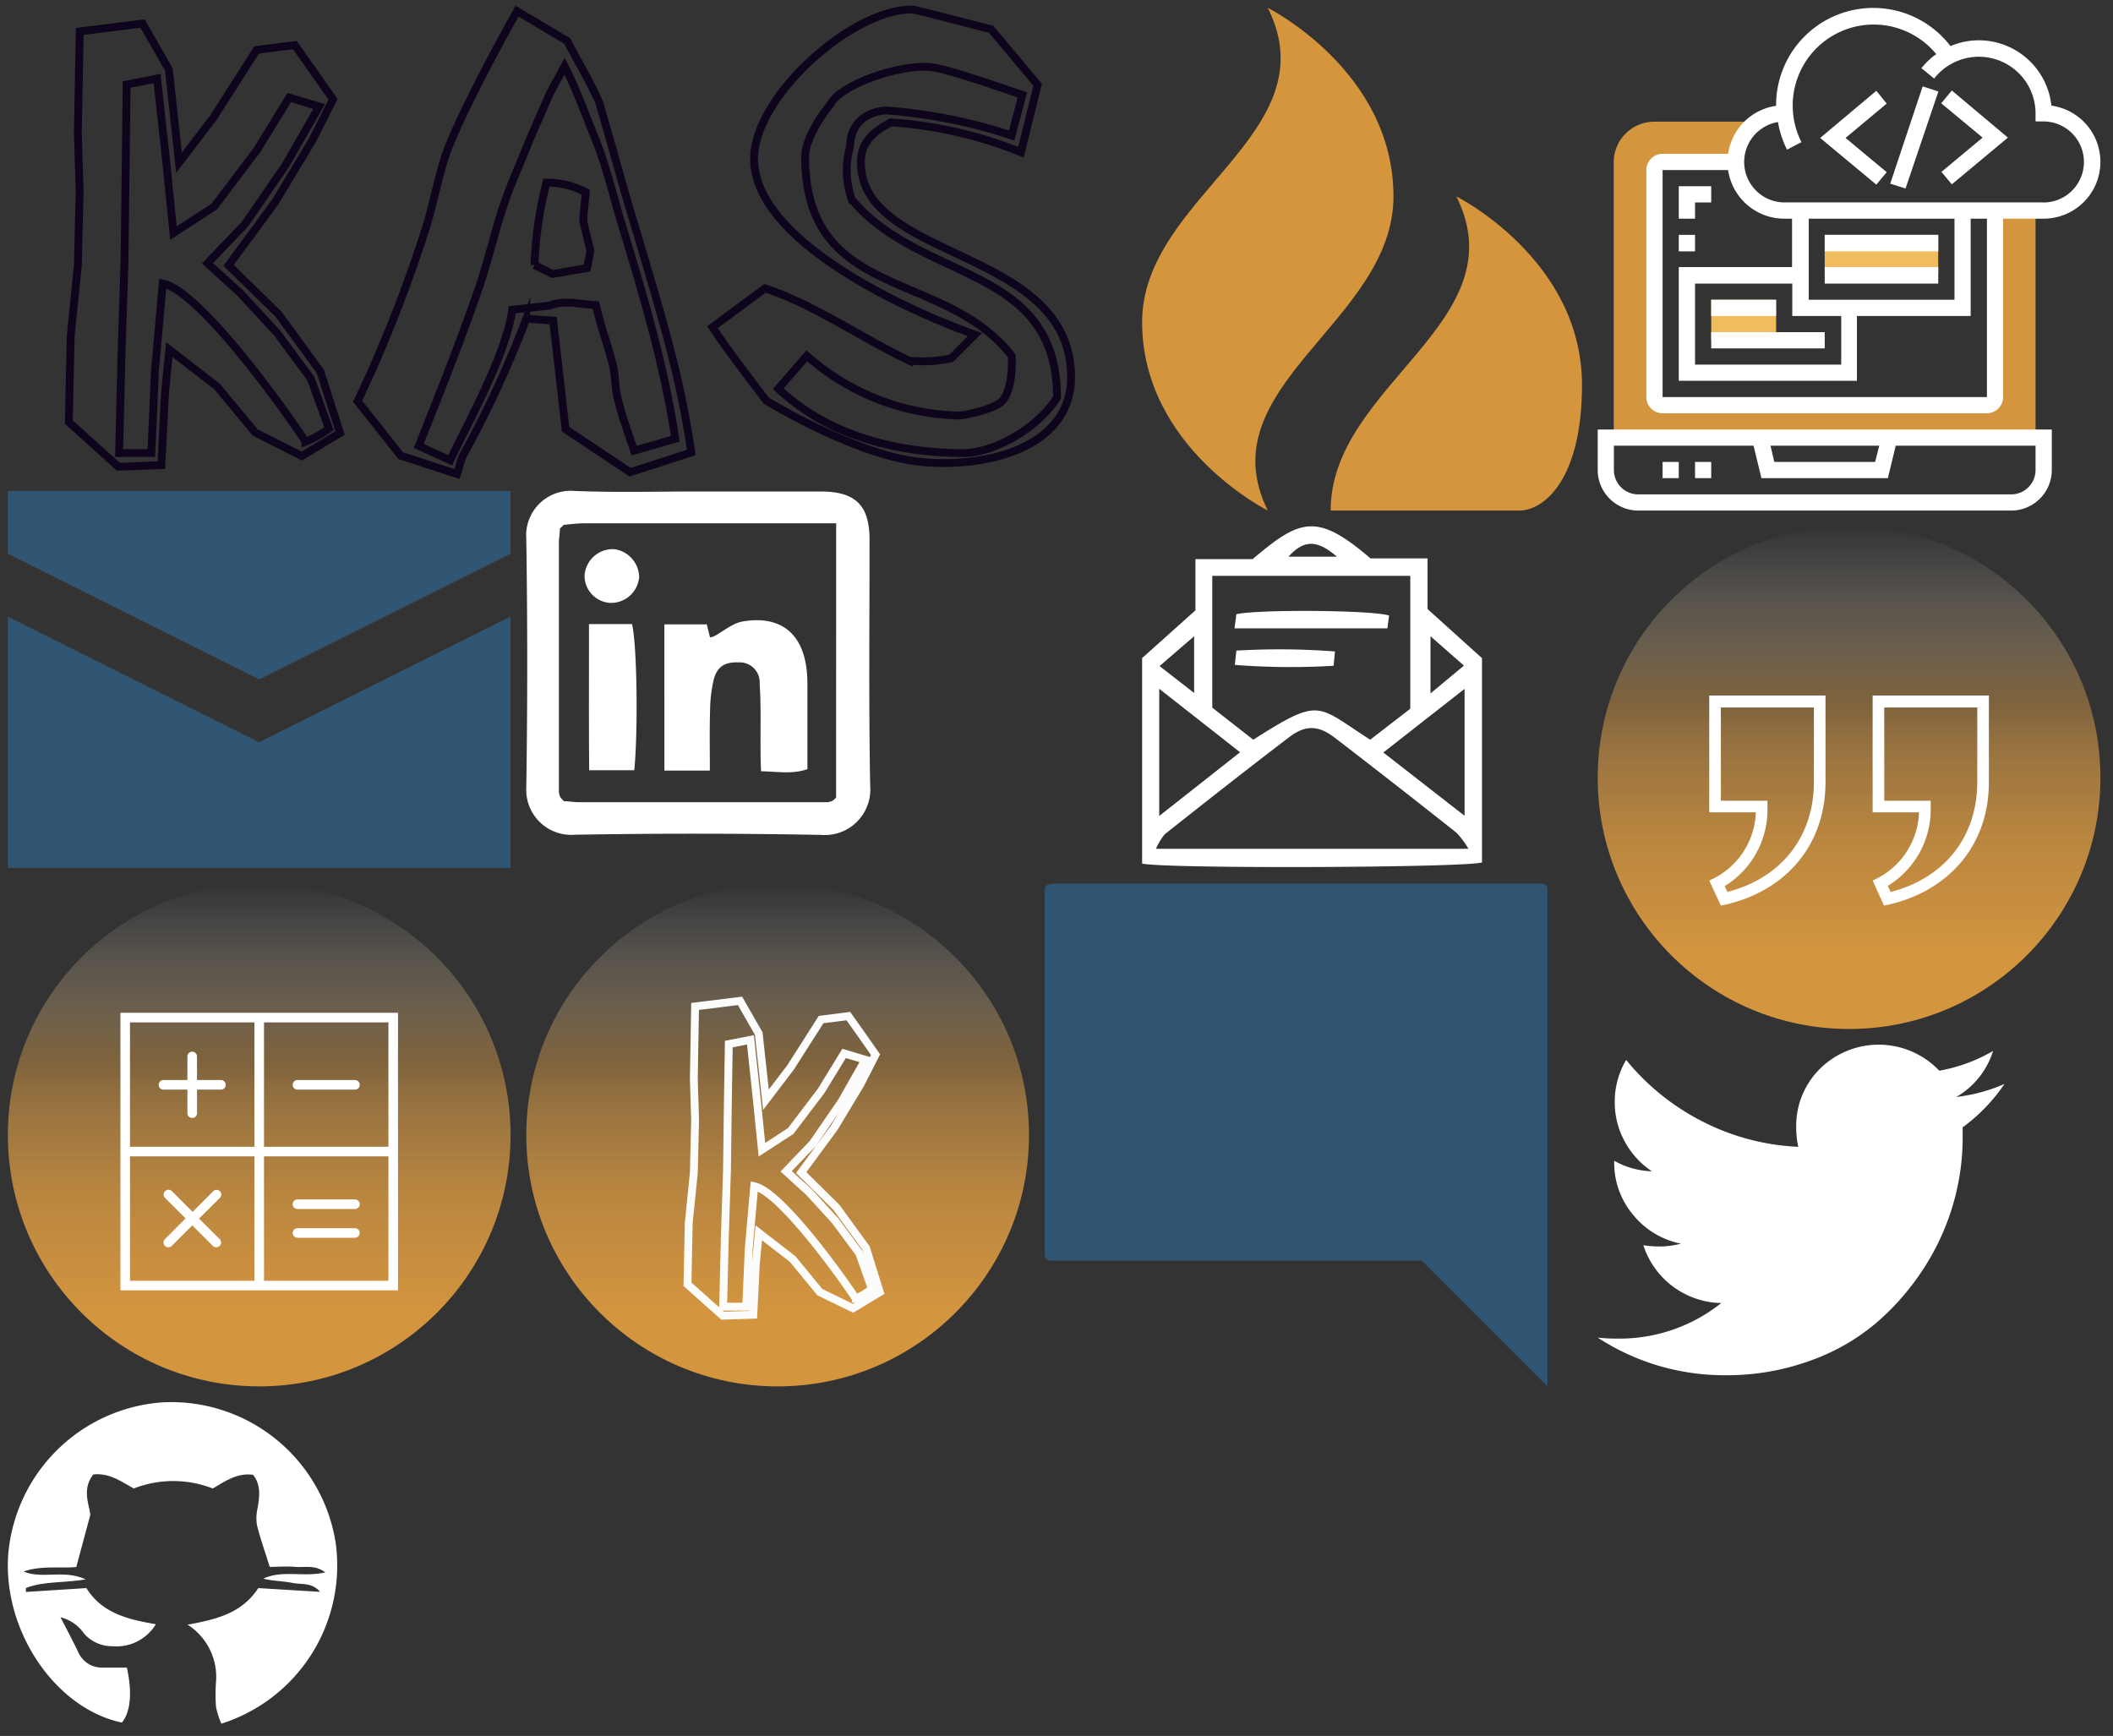 <svg width="269" height="221" xmlns="http://www.w3.org/2000/svg" xmlns:xlink="http://www.w3.org/1999/xlink"><rect width="100%" height="100%" fill="#333333" stroke="none"/><svg id="comment" data-name="Layer 1" width="66" height="66" viewBox="-1 -1 66 66" x="132" y="111.5" xmlns="http://www.w3.org/2000/svg"><path d="M.72.08A.67.67 0 000 .8v46.48a.72.72 0 00.72.72H48l16 16V.72a.67.67 0 00-.72-.72H.8z" fill="#2f5572"/></svg><svg id="facebook" data-name="Layer 1" viewBox="-1 -1 45.22 45.39" width="45.22" height="45.39" x="144.4" y="66" xmlns="http://www.w3.org/2000/svg"><defs><style>.bcls-1{fill:#fff}</style></defs><path class="bcls-1" d="M0 42.94V16.78l6.79-6.08V4.18h7.28c6-5.07 8.14-6 15-.09h7.27v6.45l6.93 6.25v26c-1.88.68-40.27.84-43.27.15zm34.14-19.71V6.31H8.93v16.78l5.22 4.08c8.67-5.51 8-4.39 14.89 0zm7.4 17.83A10.18 10.18 0 0040 39q-7.68-6.09-15.45-12.06c-2.11-1.62-3.74-1.68-5.83-.09-5.33 4.06-10.59 8.2-15.84 12.36a7.29 7.29 0 00-1.11 1.85zM2.18 20.69v16.19l10.29-8.11zm28.53 8.11l10.34 8.06V20.7zm6-14.8v7.28l4.26-3.54zM2.22 17.8l4.4 3.42V14zM24.79 3.87c-2.51-2.2-4.23-2.15-6.15 0z"/><path class="bcls-1" d="M11.76 13l.24-1.8c2.71-.65 17.6-.52 19.44.17L31.22 13zm.04 4.65l.2-1.82a92.25 92.25 0 0112.55.11l-.17 1.82a92.4 92.4 0 01-12.58-.11z"/></svg><svg id="fire" data-name="Layer 1" width="58" height="66" viewBox="-1 -1 58 66" x="144.4" xmlns="http://www.w3.org/2000/svg"><path d="M16 0C24 16 0 24 0 40s16 24 16 24C8.16 48.16 32 40 32 24S16 0 16 0zm24 24c8 16-16 24-16 40h24c3.2 0 8-4 8-16 0-16-16-24-16-24z" fill="#d4953d"/></svg><svg id="globe" data-name="Layer 1" viewBox="-1 -1 66 66" width="66" height="66" y="111.5" xmlns="http://www.w3.org/2000/svg"><defs><linearGradient id="dlinear-gradient" x1="32" y1="64" x2="32" gradientUnits="userSpaceOnUse"><stop offset=".14" stop-color="#d4953f"/><stop offset=".38" stop-color="#d59742" stop-opacity=".83"/><stop offset=".57" stop-color="#d69a48" stop-opacity=".6"/><stop offset=".65" stop-color="#d69a48" stop-opacity=".46"/><stop offset="1" stop-color="#fff" stop-opacity="0"/></linearGradient><style>.dcls-2{fill:#fff}</style></defs><circle cx="32" cy="32" r="32" fill="url(#dlinear-gradient)"/><path class="dcls-2" d="M27.13 25h-3.05v-3a.61.61 0 00-1.22 0v3h-3.05a.61.61 0 000 1.22h3.05v3a.61.61 0 101.22 0v-3h3.05a.61.61 0 000-1.22zm17.06 0h-7.32a.61.61 0 000 1.22h7.32a.61.61 0 000-1.22z"/><path class="dcls-2" d="M32.61 16.44H14.33v35.34h35.34V16.44zm-17.06 1.22h15.84V33.5H15.55zm0 32.9V34.72h15.84v15.84zm32.9 0H32.61V34.72h15.84zM32.61 33.5V17.66h15.84V33.5z"/><path class="dcls-2" d="M36.87 45.08h7.32a.61.61 0 00.6-.61.6.6 0 00-.6-.61h-7.32a.61.61 0 00-.61.61.62.62 0 00.61.61zm0-3.66h7.32a.61.61 0 000-1.22h-7.32a.61.61 0 000 1.22zM27 39.16a.6.6 0 00-.86 0l-2.62 2.62-2.62-2.62a.61.61 0 00-.9.84l2.62 2.62L20 45.25a.62.62 0 000 .87.65.65 0 00.43.17.61.61 0 00.43-.17l2.62-2.62 2.62 2.62a.61.61 0 00.43.17.65.65 0 00.43-.17.62.62 0 000-.87l-2.62-2.61L27 40a.6.6 0 000-.84z"/></svg><svg id="instagram" data-name="Layer 1" viewBox="-1 -1 44 42.93" width="44" height="42.93" y="177.5" xmlns="http://www.w3.org/2000/svg"><path d="M27.18 41.47a11.07 11.07 0 01-.68-2.13 21.22 21.22 0 010-3.19 7.87 7.87 0 00-3.62-7.28c3.59-.66 6.91-1.43 9-4.66l7.86.48c-1-1.23-2.33-.9-3.51-1.14s-2.48-.23-3.72-.54c2.46-1.15 5.12-.15 7.9-.8-1.31-1-2.61-.6-3.79-.7s-2.4 0-3.29 0c-.61-2-1.21-3.65-1.63-5.38a5.78 5.78 0 01.12-2.22c.22-1.44.4-2.86-.6-4.12-2-.29-3.54.81-5.13 1.74a13.81 13.81 0 00-10.06 0c-1.59-.88-3.1-2-5.14-1.79-1.5 1.85-.52 3.88-.39 5.14l-1.79 6.65c-2.1.19-4.44-.22-6.7.57 2.38 1 5.05-.29 7.9 1-2.87.48-5.35.22-7.61 1.1v.5l7.7-.49c2 3.23 5.36 4 8.84 4.6a5.86 5.86 0 01-5.54 2.8A4.74 4.74 0 019.7 30a5.15 5.15 0 00-3-2.08c.8 1.56 1.57 3 2.25 4.41a3.25 3.25 0 003.07 2h3.13c.71 3.19.47 5.66-.63 7C6.05 39.56-.67 29.65.05 19.89A21.2 21.2 0 0119.75.56a21.19 21.19 0 0122 18 21.13 21.13 0 01-14.57 22.91z" transform="translate(0 -.53)" fill="#fff"/></svg><svg id="kas-header-logo" data-name="Layer 1" viewBox="-1 -1 144.4 61.5" width="144.4" height="61.5" xmlns="http://www.w3.org/2000/svg"><path d="M37.42 57.06l-5.93-3-4.86-5.85-6.08-4.71-.55 5.66-.46 9.05-5.47.22-6.31-5.7L8 41.79l.91-9 .23-9.42-.23-7.45L9.15 3l8-1 3.35 5.85 1.29 11.86 4.41-5.78 5.47-8.58 4.86-.61 2.21 3.11 2.66 3.8-2.66 5.25-4.71 7.83-5.93 8.05L34.46 39l5.32 7.29 2.51 7.83zm1.14-9.88l-4.33-5.85-4.71-5.09-4.11-3.72 4.79-5L35.37 20l4.26-7.44-3.81-1.14-4.1 6.68-5.47 7.22-5.17 3.35-.91-9L19 9l-3.88.76L15 20.35l-.15 12-.38 11.71-.31 12.61h4.11l.45-10.41 1-11.17C25 36.16 37.88 55 37.88 55.24a12.94 12.94 0 003-1.67zm40.66 11.94L71 53.64l-1.58-13.83-3.42-.23A134.58 134.58 0 0157.94 57c-.31.68-.53 1.67-.76 2.35L50 57l-5.47-6.92a176.53 176.53 0 008.67-22c1-3.19 1.59-6.69 2.73-9.88 1.75-4.64 6.31-13.22 8.9-17.78l6.38 3.8c1.29 2.5 3 5.32 4.1 7.9L77 18c1 3.57 2 7.14 3.11 10.71C83 38.6 85.53 46.42 87 56.61zm-1-31.32c-1.06-3.49-2-7.52-3.34-10.87-1.22-3-2.51-6.61-4-9.5l-1.83 3.35-2.43 5.55-2.37 5.77c-1.9 4.49-2.81 9.35-4.41 13.91-2.28 6.61-4.94 13.23-7.53 19.76l4 1.83c2.43-5.1 7.14-13.53 7.9-19.16l4.79-.53c1.75-.76 4-.15 5.85-.07.84 3.42 1.29 4.33 2.13 7.44.38 1.45.3 3.12.68 4.56.54 2.21 1.37 4.41 2.06 6.54l5.24-1.52c-1.33-9.12-4.07-18.24-6.73-27.06zm-4.48 5.32l-4.41.76-2.28-1.14a48.64 48.64 0 011.52-10.49 10.6 10.6 0 015 1.22c-.08 1.22-.31 2.51-.31 3.65 0 .15.84 3.49.91 3.8zm42.72 24.71C108 57.06 96.55 50 96.55 50s-4.94-6.39-6.84-9.35l6.68-4.94c6.16 2 12.54 6.46 18.32 9.19a16.41 16.41 0 005.4-.3l3-3C114.25 38.44 95 29.63 95 19.21c0-7.9 12.39-19 20.07-19 .6 0 9 2.28 10.1 2.51l5.93 7.07-2.13 8.59a53.54 53.54 0 00-16.56-3.8c-2.13 1.14-3.81 2.43-3.81 5.09 0 12.62 26.76 10.79 26.76 27.36-.05 8.89-10.54 11.55-18.9 10.8zm-9-33.37a11.15 11.15 0 01-.23-6.84c.08-4.49 4.56-4.56 4.56-4.56a67 67 0 0116 3.19l1.37-5.17c-1-.3-8.81-3.11-11.32-3.49-4-.61-11.86 2.2-13.08 4.63 0 0-3.19 3.8-3.26 6.69 0 18.47 17.71 14.29 26.29 25.39 0 0 .31 3.87-1.14 5.7-1.14 1.21-5.16 1.9-5.47 1.9a30.18 30.18 0 01-19.46-7.6l-3.64 4.18c6.46 6.08 15.27 8.2 23.63 8.2 3.35 0 9-2.66 11.86-7.06-.01-16.95-17.26-14.62-26.08-25.16z" fill="none" stroke="#0e051d" stroke-miterlimit="10"/></svg><svg id="mail" data-name="Layer 1" width="66" height="50" viewBox="-1 -1 66 50" y="61.5" xmlns="http://www.w3.org/2000/svg"><path d="M0 0v8l32 16L64 8V0H0zm0 16v32h64V16L32 32z" fill="#2f5572"/></svg><svg id="rain" data-name="Layer 1" viewBox="-1 -1 66 66" width="66" height="66" x="202.4" y="66" xmlns="http://www.w3.org/2000/svg"><defs><linearGradient id="hlinear-gradient" x1="32" y1="2" x2="32" y2="66" gradientTransform="matrix(1 0 0 -1 0 66)" gradientUnits="userSpaceOnUse"><stop offset=".14" stop-color="#d4953f"/><stop offset=".38" stop-color="#d59742" stop-opacity=".83"/><stop offset=".57" stop-color="#d69a48" stop-opacity=".6"/><stop offset=".65" stop-color="#d69a48" stop-opacity=".46"/><stop offset="1" stop-color="#fff" stop-opacity="0"/></linearGradient></defs><circle cx="32" cy="32" r="32" fill="url(#hlinear-gradient)"/><path d="M36.45 48.29C44.24 46.75 49.8 41 49.8 32.55v-11H35v14.87h5.9A9.81 9.81 0 0135 45.1zm-20.77 0C23.47 46.75 29 41 29 32.55v-11H14.2v14.87h5.93a9.81 9.81 0 01-5.93 8.68zm.84-1.71l-.36-.77a11.4 11.4 0 005.45-9.39v-1.48h-5.93V23.07h11.84v9.48c0 7-4.18 12.24-11 14m20.77 0l-.36-.77a11.42 11.42 0 005.46-9.39v-1.45h-5.91V23.07h11.84v9.48c0 7-4.19 12.24-11 14" fill="#fff" fill-rule="evenodd"/></svg><svg id="star" data-name="Layer 1" viewBox="-1 -1 66 66" width="66" height="66" x="202.4" xmlns="http://www.w3.org/2000/svg"><defs><style>.icls-3{fill:#fff}</style></defs><path d="M55.74 54.71v-28.9h-5.16v23.74a1 1 0 01-1 1H8.26a1 1 0 01-1-1v-28.9a1 1 0 011-1h9.29A6.17 6.17 0 0120 14.67l-.6-.18H7.21a5.17 5.17 0 00-5.17 5.16v35.1z" fill="#d4953f"/><path d="M14.45 37.16h8.26v5.16h-8.26zM28.9 28.9h14.45v5.16H28.9z" fill="#f0bc5e"/><path class="icls-3" d="M8.26 57.81h2.06v2.06H8.26zm4.13 0h2.06v2.06h-2.06z"/><path class="icls-3" d="M0 58.84A5.17 5.17 0 005.16 64h47.49a5.17 5.17 0 005.16-5.16v-5.16H0zm35.84-3.1l-.52 2.07H22.48L22 55.74zm-33.78 0h17.78l1 4.13h16.1l1-4.13h17.8v3.1a3.1 3.1 0 01-3.09 3.1H5.16a3.1 3.1 0 01-3.1-3.1zm55.7-43.29a9.31 9.31 0 00-9.24-8.32 9.18 9.18 0 00-3.61.74 12.37 12.37 0 00-22.2 7.52v.08a7.22 7.22 0 00-6.11 6.11H8.26a2.07 2.07 0 00-2.07 2.07v28.9a2.07 2.07 0 002.07 2.06h41.29a2.06 2.06 0 002.06-2.06V26.84h5.16a7.23 7.23 0 001-14.39zm-8.21 37.1H8.26v-28.9h8.34a7.23 7.23 0 007.14 6.19h1V33H10.32v14.48H33v-8.25h14.48V26.84h2.07zM31 39.23v6.19H12.39V35.1h12.38v4.13zm-4.13-2.07V26.84h18.55v10.32zm29.9-12.39h-33a5.15 5.15 0 01-.82-10.23 12.36 12.36 0 001.15 3.51l1.84-.95A10.31 10.31 0 0143.1 5.89a9.14 9.14 0 00-1.89 1.79L42.83 9a7.22 7.22 0 0112.91 4.46v1h1a5.16 5.16 0 110 10.32z"/><path class="icls-3" d="M37.24 22.38L41.37 10l2 .65L39.19 23zm6.49-10.23L49 16.52l-5.24 4.36 1.32 1.59 7.14-5.95-7.14-6zm-8.26-1.59l-7.15 6 7.15 5.95 1.32-1.59-5.24-4.36 5.24-4.37zM28.9 28.9h14.45V31H28.9zm0 4.1h14.45v2.1H28.9zm-14.45 4.16h8.26v2.07h-8.26zm0 4.13H28.9v2.06H14.45zM10.32 28.9h2.07V31h-2.07zm2.07-4.13h2.06v-2.06h-4.13v4.13h2.07z"/></svg><svg id="twitter" data-name="Layer 1" width="53.78" height="44.06" viewBox="-1 -1 53.78 44.06" x="202.4" y="132" xmlns="http://www.w3.org/2000/svg"><path d="M51.78 5a22.23 22.23 0 01-5.32 5.52v1.38a30.15 30.15 0 01-1.25 8.53 30.81 30.81 0 01-3.76 8.13 32.1 32.1 0 01-6.06 6.92 27 27 0 01-8.48 4.8 31 31 0 01-10.62 1.8A29.47 29.47 0 010 37.29a22.71 22.71 0 002.56.13 20.78 20.78 0 0013.17-4.53 10.63 10.63 0 01-9.92-7.36 13.45 13.45 0 002 .16 11 11 0 002.79-.36 10.44 10.44 0 01-6.09-3.67 10.25 10.25 0 01-2.41-6.75v-.13a10.52 10.52 0 004.8 1.34 10.6 10.6 0 01-3.45-3.78 10.34 10.34 0 01-1.28-5.07 10.4 10.4 0 011.45-5.33 30.08 30.08 0 009.71 7.83A29.57 29.57 0 0025.53 13a11.79 11.79 0 01-.26-2.43 10.23 10.23 0 013-7.48 10.64 10.64 0 0115 0l.21.22A20.81 20.81 0 0050.33.8a10.3 10.3 0 01-4.67 5.85A21.14 21.14 0 0051.78 5z" fill="#fff"/></svg><svg id="wifi" data-name="Layer 1" viewBox="-1 -1 66 66" width="66" height="66" x="66" y="111.5" xmlns="http://www.w3.org/2000/svg"><defs><linearGradient id="klinear-gradient" x1="32" y1="64" x2="32" gradientUnits="userSpaceOnUse"><stop offset=".14" stop-color="#d4953f"/><stop offset=".38" stop-color="#d59742" stop-opacity=".83"/><stop offset=".57" stop-color="#d69a48" stop-opacity=".6"/><stop offset=".65" stop-color="#d69a48" stop-opacity=".46"/><stop offset="1" stop-color="#fff" stop-opacity="0"/></linearGradient></defs><circle cx="32" cy="32" r="32" fill="url(#klinear-gradient)"/><path d="M41.59 54.06L37.37 52l-3.45-4.2-4.32-3.35-.38 4-.32 6.43L25 55l-4.48-4 .16-7.78.65-6.43.16-6.69-.16-5.29.16-9.18 5.72-.71 2.38 4.16.92 8.43 3.13-4.11 3.89-6.1 3.47-.44 1.57 2.21 1.89 2.7-1.9 3.73-3.35 5.56L35 36.78l4.48 4.43 3.78 5.19L45 52zm.81-7l-3.08-4.15L36 39.27l-2.92-2.65 3.41-3.56 3.67-5.35 3-5.29-2.7-.81-2.91 4.75-3.89 5.13L30 33.87l-.65-6.37-.81-7.62-2.76.54-.12 7.58-.11 8.53-.27 8.32-.22 9H28l.32-7.39.7-7.94c3.73.75 12.91 14.15 12.91 14.31A9.25 9.25 0 0044 51.58z" fill="none" stroke="#fcfcfc" stroke-miterlimit="10"/></svg><svg id="youtube" data-name="Layer 1" viewBox="-1 -1 45.78 45.78" width="45.78" height="45.78" x="66" y="61.5" xmlns="http://www.w3.org/2000/svg"><defs><style>.lcls-1{fill:#fff}</style></defs><path class="lcls-1" d="M22.11 0h15.5c4.48 0 6.26 1.74 6.27 6.12 0 10.44-.11 20.89.08 31.33a5.8 5.8 0 01-6.27 6.27Q22 43.43 6.36 43.7a5.73 5.73 0 01-6.18-6Q.42 21.85.18 6a5.67 5.67 0 016.1-6.07C11.55.15 16.83 0 22.11 0zm17.52 4.05h-32c-.87 0-1.74.11-2.61.19-.09 0-.17.12-.25.19s-.16.15-.31.28c0 .6-.13 1.25-.13 1.9v31.62a2.15 2.15 0 00.16.64.87.87 0 00.19.25c.07.09.15.16.28.31.6 0 1.25.13 1.9.13h31.62a2.08 2.08 0 00.64-.16.87.87 0 00.25-.19 2.73 2.73 0 00.25-.23z" transform="translate(-.18 .07)"/><path class="lcls-1" d="M23.55 35.53h-5.79V16.92h5.4l.41 1.65a2.31 2.31 0 00.47-.11c1.23-.65 2.39-1.69 3.69-1.91 4.88-.83 7.77 1.58 8.18 6.55.08.88.06 1.76.06 2.64v9.61c-1.93.67-3.74.31-5.9.27C30 34.25 30 33 30 31.71c0-2.42.05-4.84-.11-7.24a2.54 2.54 0 00-2.69-2.71c-1.71-.08-2.74.53-3.16 2.21a17.46 17.46 0 00-.46 3.89c-.08 2.5-.03 5-.03 7.67zM8.16 16.88h5.48c.63 2.51.79 13.43.29 18.61H8.19c-.06-6.08-.02-12.16-.03-18.61zm6.39-6a3.59 3.59 0 01-3.76 3.3 3.46 3.46 0 01-3.19-3.52 3.61 3.61 0 013.74-3.32 3.66 3.66 0 013.21 3.54z" transform="translate(-.18 .07)"/></svg></svg>